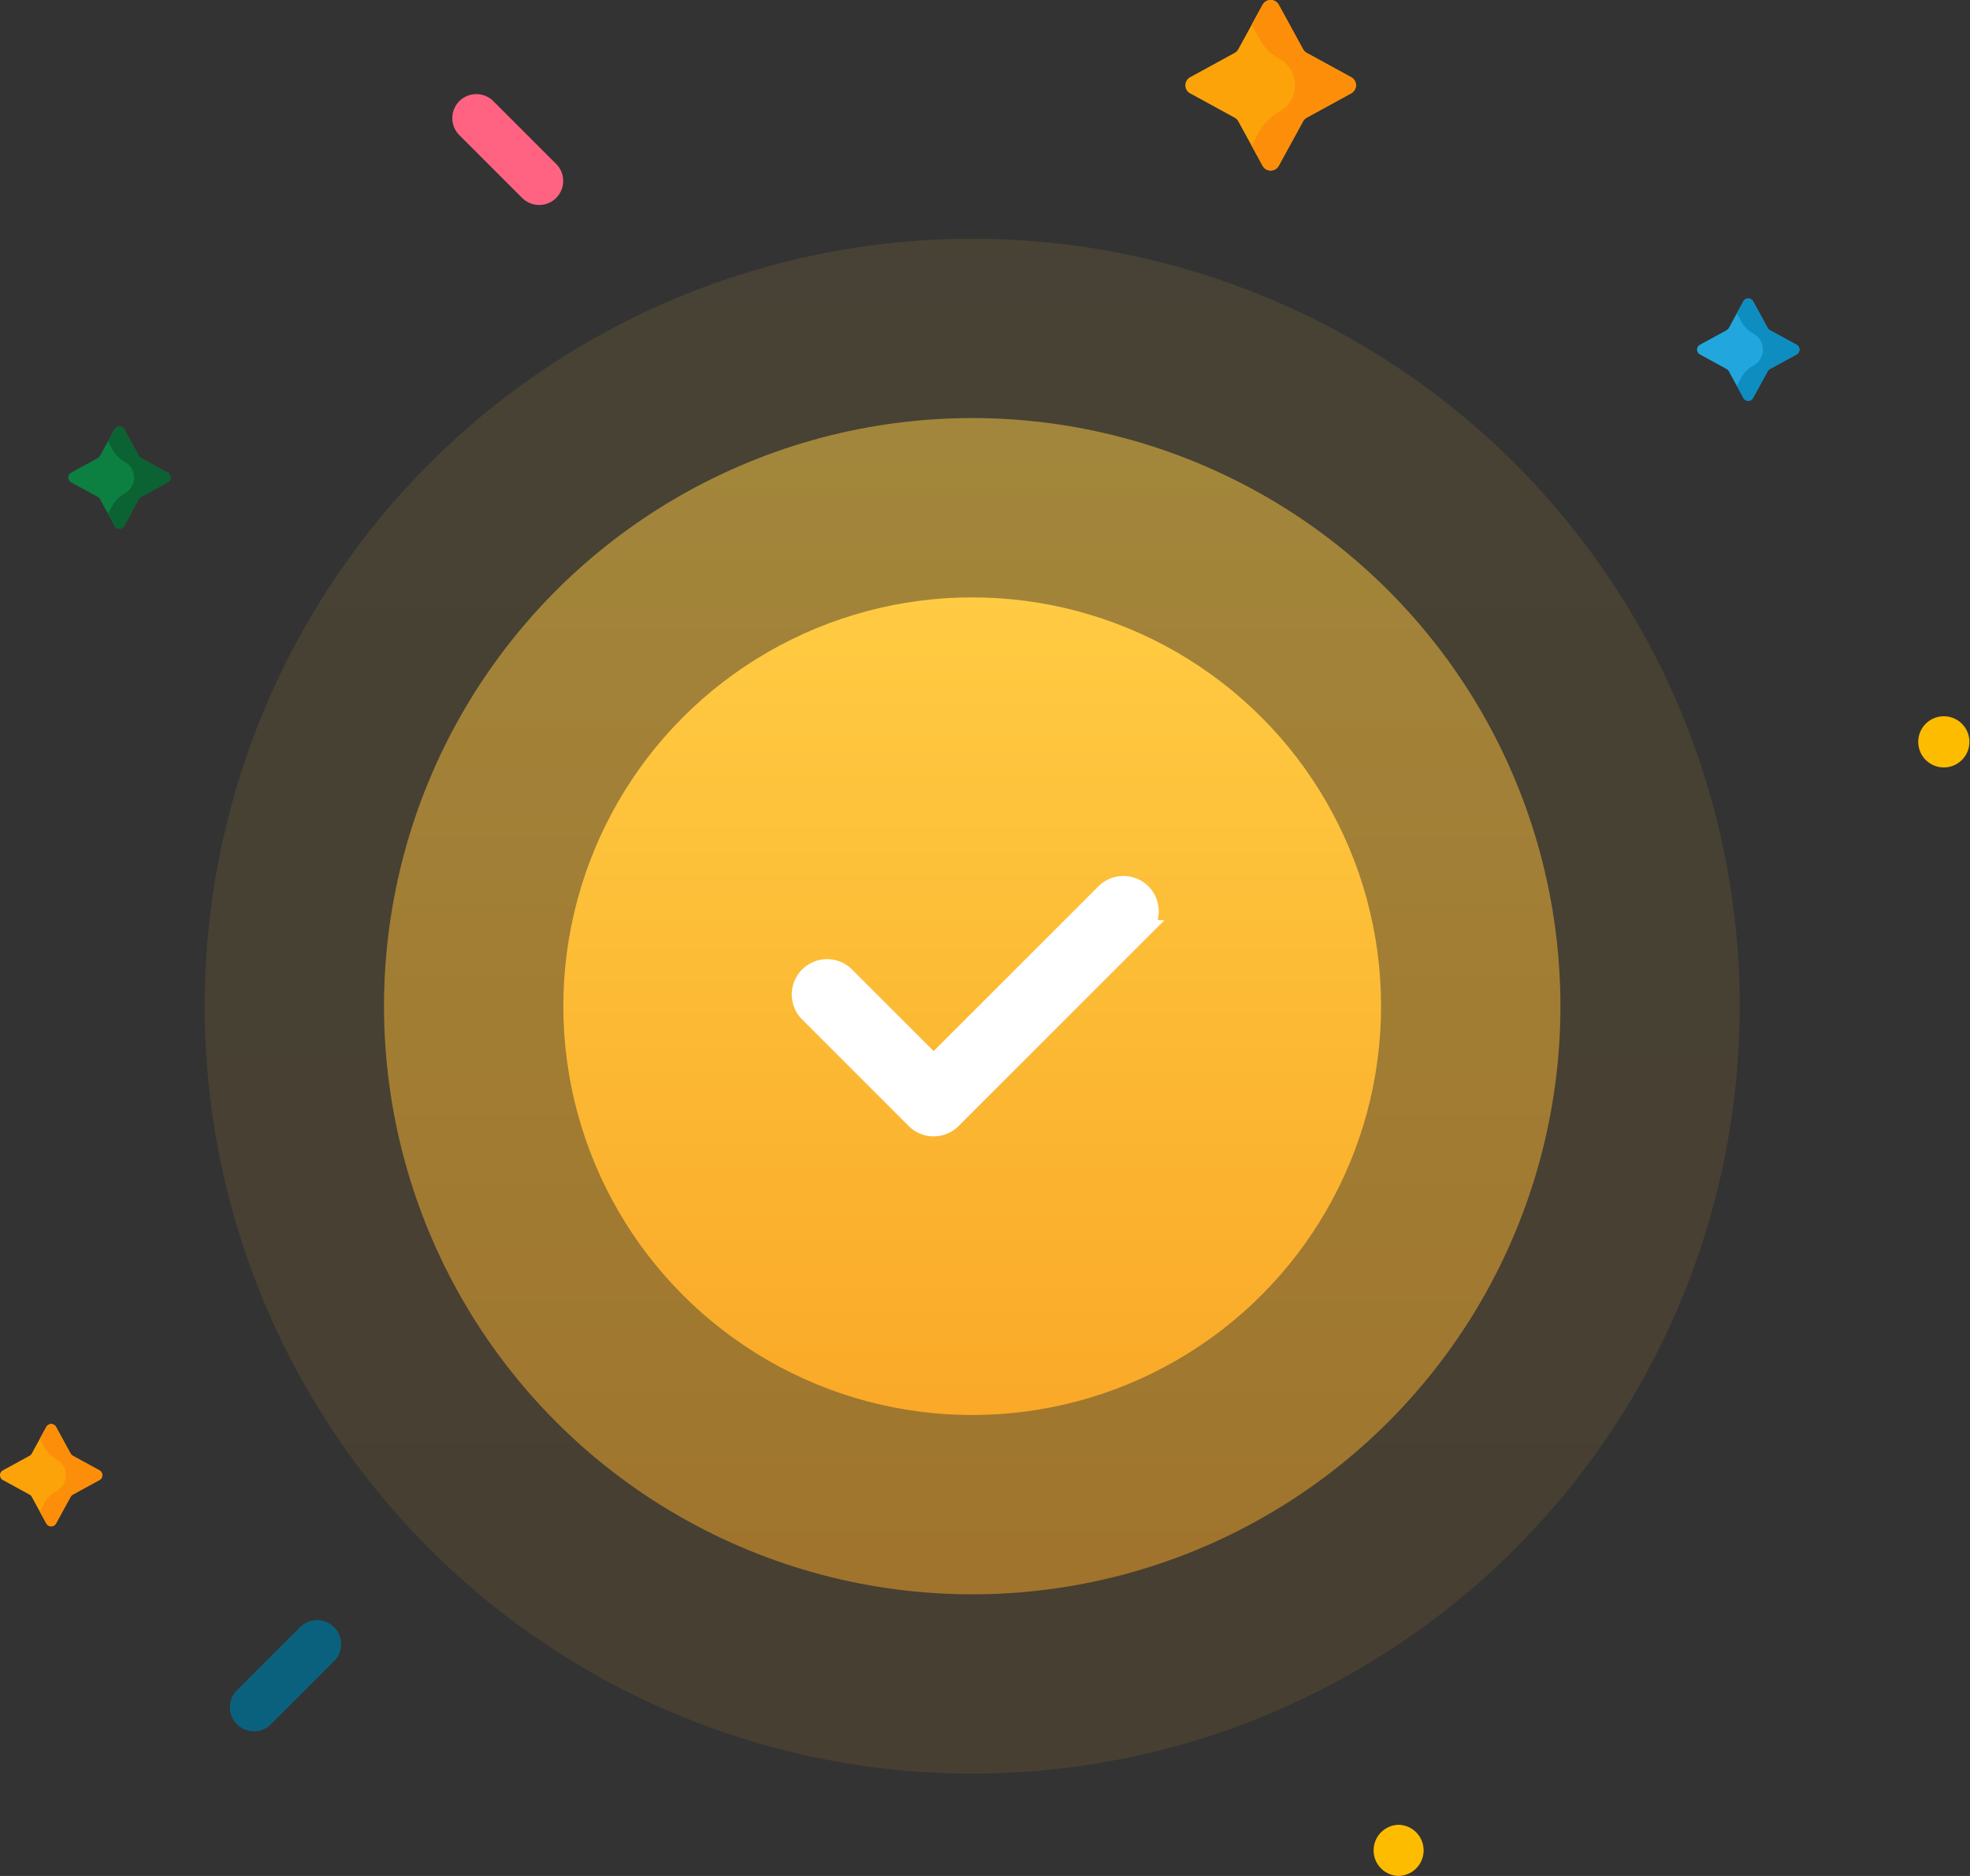 <svg xmlns="http://www.w3.org/2000/svg" xmlns:xlink="http://www.w3.org/1999/xlink" width="145.726" height="138.786" viewBox="0 0 145.726 138.786"><rect x="0" y="0" width="145.726" height="138.786" fill="#333333" stroke="none"/><defs><style>.a{opacity:0.1;}.a,.b,.c{fill:url(#a);}.b{opacity:0.5;}.d{fill:#fff;stroke:#fff;stroke-width:1.4px;}.e{fill:#fca309;}.f{fill:#fd8e09;}.g{fill:#0b8040;}.h{fill:#0b6232;}.i{fill:#21a7dd;}.j{fill:#0d8dc0;}.k{fill:#fdbc00;}.l{fill:#ff6381;}.m{fill:#0a617d;}</style><linearGradient id="a" x1="0.5" x2="0.5" y2="1.126" gradientUnits="objectBoundingBox"><stop offset="0" stop-color="#ffcb42"/><stop offset="1" stop-color="#f9a524"/></linearGradient></defs><g transform="translate(-24)"><circle class="a" cx="56.776" cy="56.776" r="56.776" transform="translate(39.14 17.664)"/><circle class="b" cx="43.511" cy="43.511" r="43.511" transform="translate(52.406 30.929)"/><circle class="c" cx="30.245" cy="30.245" r="30.245" transform="translate(65.671 44.195)"/><path class="d" d="M143.139,104.4h0a1.914,1.914,0,0,0-2.706,0l-12.684,12.684-6.529-6.529a1.913,1.913,0,0,0-2.706,2.706l7.881,7.882a1.914,1.914,0,0,0,2.706,0l14.037-14.037h0A1.914,1.914,0,0,0,143.139,104.4Z" transform="translate(-34.684 -38.334)"/><path class="e" d="M169.905.354l1.8,3.289a.681.681,0,0,0,.271.27l3.289,1.8a.68.68,0,0,1,0,1.194l-3.289,1.8a.681.681,0,0,0-.271.27l-1.8,3.289a.68.68,0,0,1-1.194,0l-1.8-3.289a.681.681,0,0,0-.271-.27l-3.289-1.8a.68.68,0,0,1,0-1.194l3.289-1.8a.681.681,0,0,0,.271-.27l1.8-3.289A.68.68,0,0,1,169.905.354Z" transform="translate(-51.312 0)"/><path class="f" d="M178.131,5.712l-3.289-1.8a.681.681,0,0,1-.271-.27l-1.8-3.289a.68.68,0,0,0-1.194,0l-.81,1.481.553,1.011a3.78,3.78,0,0,0,1.5,1.5,2.234,2.234,0,0,1,0,3.919,3.78,3.78,0,0,0-1.5,1.5l-.553,1.011.81,1.481a.68.68,0,0,0,1.194,0l1.8-3.289a.681.681,0,0,1,.271-.27l3.289-1.8A.68.68,0,0,0,178.131,5.712Z" transform="translate(-54.181)"/><path class="g" d="M36.143,50.212l1.079,1.973a.409.409,0,0,0,.162.162l1.973,1.079a.408.408,0,0,1,0,.716l-1.973,1.079a.409.409,0,0,0-.162.162l-1.079,1.973a.408.408,0,0,1-.716,0l-1.079-1.973a.409.409,0,0,0-.162-.162l-1.973-1.079a.408.408,0,0,1,0-.716l1.973-1.079a.408.408,0,0,0,.162-.162l1.079-1.973A.408.408,0,0,1,36.143,50.212Z" transform="translate(-2.953 -18.458)"/><path class="h" d="M41.079,53.427l-1.973-1.079a.409.409,0,0,1-.162-.162l-1.079-1.973a.408.408,0,0,0-.716,0l-.486.889.332.607a2.268,2.268,0,0,0,.9.9,1.34,1.34,0,0,1,0,2.352,2.268,2.268,0,0,0-.9.9l-.332.607.486.889a.408.408,0,0,0,.716,0l1.079-1.973a.409.409,0,0,1,.162-.162l1.973-1.079A.408.408,0,0,0,41.079,53.427Z" transform="translate(-4.674 -18.458)"/><path class="e" d="M28.143,167.213l1.079,1.973a.411.411,0,0,0,.162.163l1.973,1.079a.408.408,0,0,1,0,.717l-1.973,1.079a.411.411,0,0,0-.162.163l-1.079,1.973a.408.408,0,0,1-.716,0l-1.079-1.973a.411.411,0,0,0-.162-.163l-1.973-1.079a.408.408,0,0,1,0-.717l1.973-1.079a.413.413,0,0,0,.162-.162l1.079-1.973A.408.408,0,0,1,28.143,167.213Z" transform="translate(0 -61.649)"/><path class="f" d="M33.079,170.427l-1.973-1.079a.41.41,0,0,1-.162-.163l-1.079-1.973a.408.408,0,0,0-.716,0l-.486.888.332.607a2.269,2.269,0,0,0,.9.9,1.34,1.34,0,0,1,0,2.352,2.269,2.269,0,0,0-.9.9l-.332.607.486.888a.408.408,0,0,0,.716,0l1.079-1.973a.41.41,0,0,1,.162-.163l1.973-1.079A.409.409,0,0,0,33.079,170.427Z" transform="translate(-1.721 -61.649)"/><path class="i" d="M227.143,35.212l1.079,1.973a.413.413,0,0,0,.162.162l1.973,1.079a.408.408,0,0,1,0,.716l-1.973,1.079a.411.411,0,0,0-.163.162l-1.079,1.973a.408.408,0,0,1-.717,0l-1.079-1.973a.411.411,0,0,0-.163-.162l-1.973-1.079a.408.408,0,0,1,0-.716l1.973-1.079a.41.41,0,0,0,.163-.162l1.079-1.973A.408.408,0,0,1,227.143,35.212Z" transform="translate(-73.462 -12.92)"/><path class="j" d="M232.079,38.427l-1.973-1.079a.41.41,0,0,1-.163-.162l-1.079-1.973a.408.408,0,0,0-.717,0l-.486.889.332.607a2.269,2.269,0,0,0,.9.9,1.34,1.34,0,0,1,0,2.352,2.269,2.269,0,0,0-.9.9l-.332.607.486.889a.408.408,0,0,0,.717,0l1.079-1.973a.411.411,0,0,1,.163-.162l1.973-1.079A.408.408,0,0,0,232.079,38.427Z" transform="translate(-75.183 -12.92)"/><path class="k" d="M250.893,87.785a1.893,1.893,0,0,0,0-3.785A1.893,1.893,0,1,0,250.893,87.785Z" transform="translate(-83.06 -31.009)"/><path class="k" d="M186.893,217.785a1.893,1.893,0,0,0,0-3.785A1.893,1.893,0,0,0,186.893,217.785Z" transform="translate(-59.434 -78.999)"/><path class="l" d="M80.035,11.521a1.778,1.778,0,0,0-2.514,2.514l4.646,4.645a1.778,1.778,0,1,0,2.514-2.514Z" transform="translate(-19.565 -4.061)"/><path class="m" d="M56.166,190.52l-4.646,4.646a1.778,1.778,0,1,0,2.514,2.514l4.646-4.645a1.778,1.778,0,1,0-2.514-2.515Z" transform="translate(-9.967 -70.139)"/></g></svg>